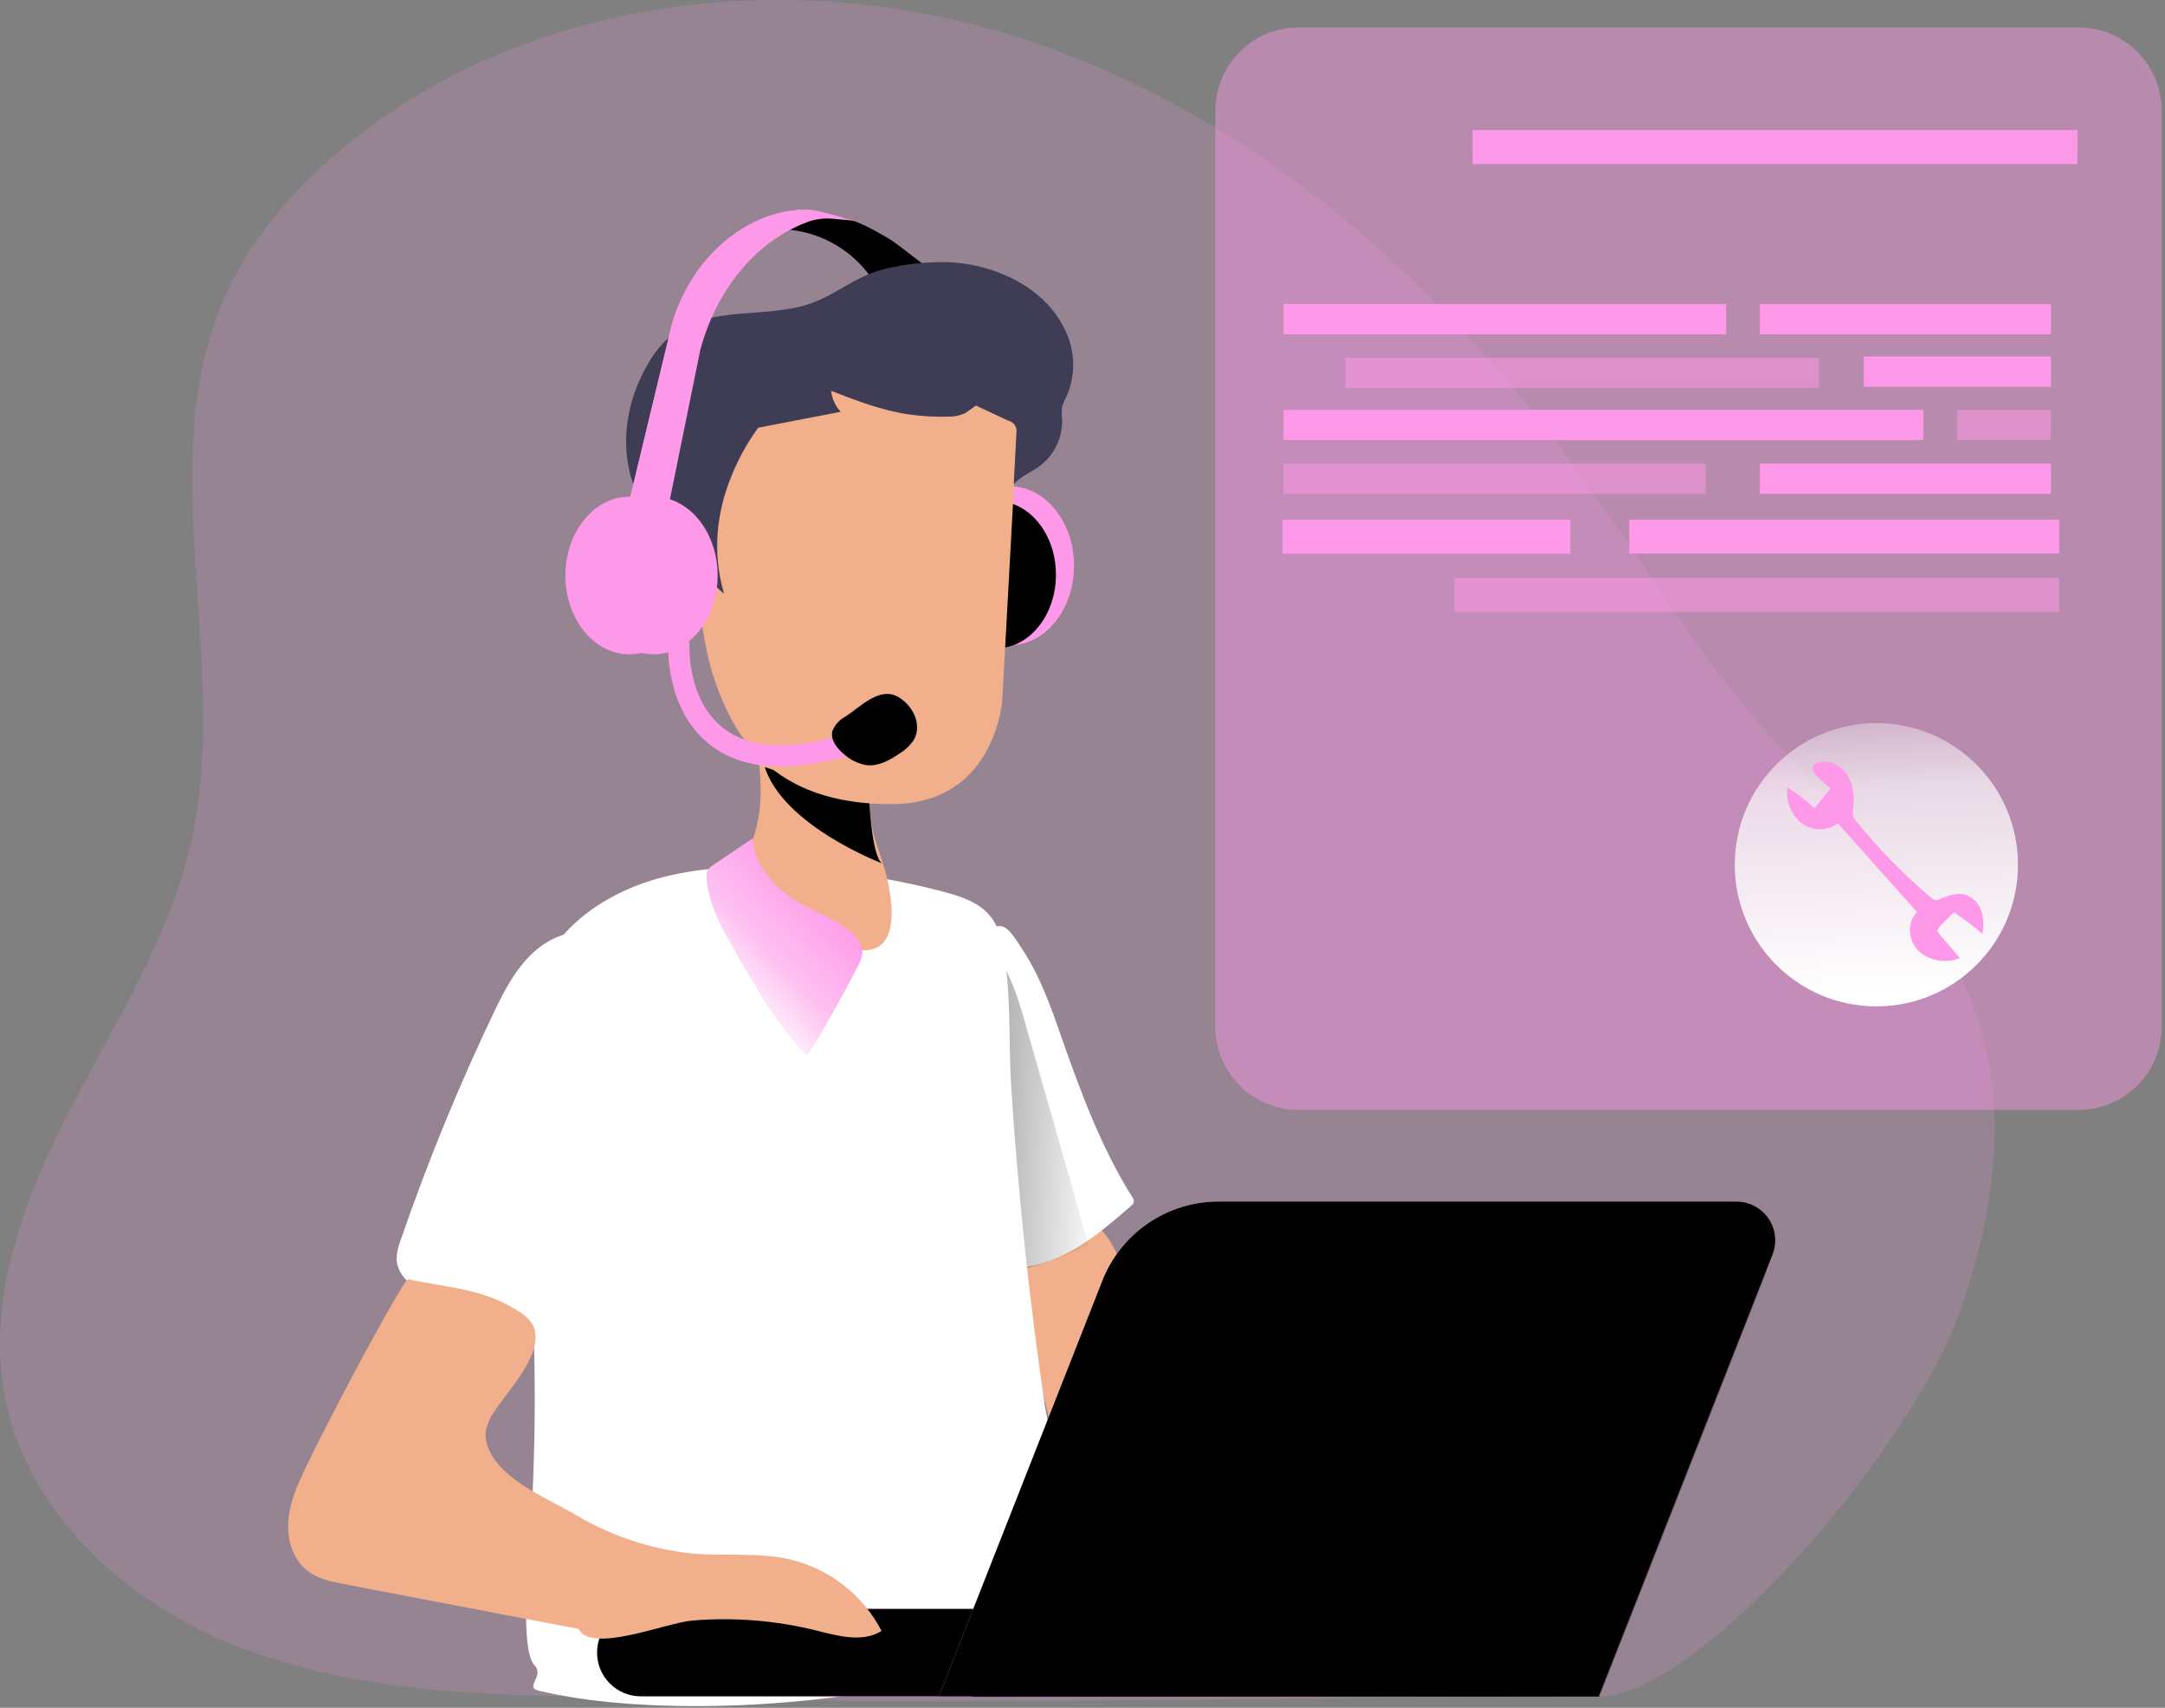 <svg width="407" height="321" viewBox="0 0 407 321" fill="none" xmlns="http://www.w3.org/2000/svg">
<rect x="0" y="0" width="407" height="321" fill="#808080" stroke="none"/>
<g clip-path="url(#clip0)">
<path opacity="0.18" d="M45.34 309.73C24.17 301.73 5.03 284.62 0.88 262.36C-2.54 244 4.51 225.36 13.08 208.75C21.65 192.14 32.03 176.09 36.03 157.85C43.48 123.93 28.11 86.3 42.71 54.79C47.1 45.33 53.96 37.17 61.71 30.22C95.6 -0.06 146.49 -6.84 189.9 6.55C233.31 19.94 269.55 51.2 296.21 87.98C307.21 103.14 316.77 119.33 328.76 133.7C344.74 152.84 365.48 169.64 372.42 193.55C377.47 210.83 374.42 229.55 368.42 246.55C359.19 272.61 319.42 318.96 300.49 318.87C258.3 318.66 177.35 320.73 138.24 319.23C108.94 318.08 76.01 321.31 45.34 309.73Z" fill="#FE98E8"/>
<path d="M226.19 274.62C227.19 277.47 228.07 280.74 226.62 283.39C225.65 284.867 224.345 286.094 222.81 286.97L209.01 296.35C206.36 298.15 203.55 300 200.37 300.24C197.19 300.48 193.58 298.45 193.31 295.24C192.99 291.57 196.84 289.06 198.64 285.84C201 281.62 199.7 276.39 198.47 271.71C195.369 259.931 193.103 247.948 191.69 235.85C194.52 234.69 202.76 229.5 205.69 230.36C208.99 231.36 211.97 240.59 213.44 243.6C218.409 253.63 222.669 263.995 226.19 274.62V274.62Z" fill="#F1AF8C"/>
<path d="M199.72 195.47C203.3 205.64 207.1 215.84 212.84 224.98C213.048 225.245 213.158 225.573 213.15 225.91C213.059 226.227 212.861 226.502 212.59 226.69C206.82 231.74 200.59 237.01 193 238.1C192.505 238.214 191.987 238.169 191.52 237.97C191.082 237.659 190.759 237.213 190.6 236.7C185.76 225.49 184.05 213.21 184.21 201.07C184.315 195.006 184.796 188.954 185.65 182.95C185.85 181.49 185.96 175.01 187.23 174.25C189.16 173.11 191.28 177.09 192.12 178.34C195.6 183.55 197.66 189.55 199.72 195.47Z" fill="white"/>
<path d="M184.03 176.09C184.03 176.09 188.54 177.78 192.21 190.48C195.88 203.18 204.64 233.96 204.64 233.96C204.64 233.96 191.09 240.73 187.7 238.19C184.31 235.65 184.03 176.09 184.03 176.09Z" fill="url(#paint0_linear)"/>
<path d="M145.59 163.01C138.21 162.78 130.74 163.14 123.64 165.14C116.54 167.14 109.79 170.92 105.13 176.65C99.97 182.99 97.71 191.28 97.19 199.43C96.67 207.58 97.75 215.75 98.57 223.89C100.491 242.943 100.999 262.112 100.09 281.24C99.87 285.82 97.25 309.73 100.47 313C102.47 315.06 98.47 317.12 101.32 317.8C124.62 323.4 166.48 320.65 188.54 311.31C194.15 308.93 199.78 305.62 202.54 300.2C205.54 294.33 197.44 271.06 196.47 264.53C193.53 244.603 191.41 224.57 190.11 204.43C189.54 195.52 190.2 185.92 188.37 177.17C187.04 170.82 182.95 169.09 177.05 167.53C166.765 164.854 156.213 163.338 145.59 163.01Z" fill="white"/>
<path d="M126.42 267.26C127.19 271.31 128.2 275.54 130.97 278.6C133.161 280.79 135.842 282.428 138.79 283.38C152.69 288.62 168.54 287.8 181.86 294.38C182.8 294.792 183.665 295.356 184.42 296.05C186.99 298.59 186.27 303.05 184.23 306.05C179.7 312.68 170.89 314.54 162.94 315.77C143.88 318.77 124.42 321.22 105.37 318.15C104.333 318.075 103.342 317.696 102.52 317.06C101.863 316.297 101.442 315.359 101.31 314.36C96.99 295.18 100.39 275.21 100.47 255.55C100.47 244.21 99.47 232.86 100.24 221.55C100.628 214.512 102.091 207.575 104.58 200.98C106.35 196.5 111.53 186.61 114.64 195.79C119.58 210.38 121 226.11 122.78 241.32C123.75 249.99 124.79 258.67 126.42 267.26Z" fill="url(#paint1_linear)"/>
<path d="M120.46 302.42H282.08C286.614 302.42 290.29 306.096 290.29 310.63C290.29 315.164 286.614 318.84 282.08 318.84H120.46C115.926 318.84 112.25 315.164 112.25 310.63C112.25 306.096 115.926 302.42 120.46 302.42Z" fill="#FE98E8"/>
<path d="M120.46 302.42H282.08C286.614 302.42 290.29 306.096 290.29 310.63C290.29 315.164 286.614 318.84 282.08 318.84H120.46C115.926 318.84 112.25 315.164 112.25 310.63C112.25 306.096 115.926 302.42 120.46 302.42Z" fill="url(#paint2_linear)"/>
<path d="M163.42 178.55C166.73 178.02 168.59 174.69 167.11 166.67C166.95 165.78 166.74 164.92 166.5 164.06C166.5 163.9 166.41 163.74 166.37 163.58C166.01 162.34 165.6 161.1 165.2 159.87C164.087 156.918 163.498 153.795 163.46 150.64C163.55 148.34 163.73 145.95 162.88 143.83C162.063 142.031 160.783 140.481 159.17 139.34C155.6 136.59 145.17 131.42 143.17 138.25C142.28 141.17 142.93 144.57 142.97 147.56C143.17 151.845 142.383 156.118 140.67 160.05C138.49 164.43 155.29 179.85 163.42 178.55Z" fill="#F1AF8C"/>
<path d="M165.77 162.26C165.77 162.26 147.33 155.26 143.77 144.19L163.42 150.62C163.42 150.62 163.89 160.75 165.77 162.26Z" fill="url(#paint3_linear)"/>
<path d="M115.78 186.2C117.662 207.121 114.194 228.178 105.7 247.39C105.449 248.099 105.026 248.734 104.47 249.24C103.573 249.797 102.523 250.056 101.47 249.98C93.244 250.157 85.195 247.573 78.61 242.64C76.61 241.13 74.73 239.2 74.56 236.85C74.555 235.59 74.804 234.342 75.29 233.18C80.395 218.344 86.355 203.817 93.14 189.67C95.66 184.43 99.04 178.29 105.14 175.98C112.48 173.21 115.27 180.72 115.78 186.2Z" fill="white"/>
<path d="M151.51 198.16C146.04 192.39 142.03 185.42 138.07 178.53C135.66 174.33 133.19 169.94 132.85 165.1C132.764 164.55 132.852 163.988 133.1 163.49C133.341 163.143 133.655 162.853 134.02 162.64L141.53 157.55C141.66 162.16 144.97 166.12 148.75 168.77C152.75 171.61 164.2 174.72 161.75 180.61C161.14 182.1 152.15 198.83 151.51 198.16Z" fill="#FE98E8"/>
<path d="M151.51 198.16C146.04 192.39 142.03 185.42 138.07 178.53C135.66 174.33 133.19 169.94 132.85 165.1C132.764 164.55 132.852 163.988 133.1 163.49C133.341 163.143 133.655 162.853 134.02 162.64L141.53 157.55C141.66 162.16 144.97 166.12 148.75 168.77C152.75 171.61 164.2 174.72 161.75 180.61C161.14 182.1 152.15 198.83 151.51 198.16Z" fill="url(#paint4_linear)"/>
<path d="M108.78 306.18L64.98 297.81C62.39 297.31 59.69 296.81 57.64 295.11C54.83 292.85 53.84 288.89 54.25 285.3C54.66 281.71 56.25 278.38 57.83 275.12C64.05 262.24 76.67 239.12 76.75 240.47C84.41 242.09 90.75 242.17 97.33 246.38C98.463 246.991 99.42 247.883 100.11 248.97C102.74 253.97 95.55 261.27 93.11 265.07C92.175 266.285 91.55 267.709 91.29 269.22C91.238 270.288 91.436 271.353 91.87 272.33C94.24 278.15 102.68 281.54 107.87 284.53C114.656 288.633 122.263 291.187 130.15 292.01C136.27 292.53 142.52 291.74 148.5 293.11C152.168 293.984 155.605 295.636 158.578 297.955C161.55 300.274 163.99 303.205 165.73 306.55C162.17 308.81 157.54 307.5 153.44 306.47C145.843 304.586 137.99 303.954 130.19 304.6C125.13 305.03 111.18 310.89 108.78 306.18Z" fill="#F1AF8C"/>
<path d="M176.5 318.85H300.5L333.21 235.85C333.653 234.743 333.818 233.544 333.69 232.358C333.562 231.172 333.146 230.036 332.476 229.049C331.807 228.062 330.906 227.254 329.852 226.696C328.797 226.139 327.623 225.848 326.43 225.85H229.09C224.376 225.847 219.77 227.265 215.873 229.917C211.976 232.569 208.967 236.334 207.24 240.72L176.5 318.85Z" fill="#FE98E8"/>
<path d="M176.5 318.85H300.5L333.21 235.85C333.653 234.743 333.818 233.544 333.69 232.358C333.562 231.172 333.146 230.036 332.476 229.049C331.807 228.062 330.906 227.254 329.852 226.696C328.797 226.139 327.623 225.848 326.43 225.85H229.09C224.376 225.847 219.77 227.265 215.873 229.917C211.976 232.569 208.967 236.334 207.24 240.72L176.5 318.85Z" fill="url(#paint5_linear)"/>
<path d="M182.8 318.94H300.62L331.7 240.13C332.114 239.08 332.265 237.944 332.14 236.823C332.015 235.701 331.617 234.626 330.983 233.693C330.348 232.76 329.495 231.995 328.497 231.467C327.5 230.938 326.389 230.661 325.26 230.66H232.8C228.322 230.663 223.948 232.012 220.247 234.532C216.545 237.051 213.686 240.625 212.04 244.79L182.8 318.94Z" fill="url(#paint6_linear)"/>
<path d="M167.42 45.04C164.42 43.28 161.42 41.49 158.03 40.83C154.64 40.17 150.03 40.57 147.74 43.13C150.709 43.339 153.603 44.164 156.235 45.554C158.868 46.943 161.182 48.866 163.03 51.2C163.202 51.503 163.474 51.737 163.8 51.86C164.079 51.889 164.36 51.837 164.61 51.71C165.99 51.19 176.33 53.55 176.93 52.3C176.9 52.3 168.69 45.81 167.42 45.04Z" fill="#FE98E8"/>
<path d="M167.42 45.04C164.42 43.28 161.42 41.49 158.03 40.83C154.64 40.17 150.03 40.57 147.74 43.13C150.709 43.339 153.603 44.164 156.235 45.554C158.868 46.943 161.182 48.866 163.03 51.2C163.202 51.503 163.474 51.737 163.8 51.86C164.079 51.889 164.36 51.837 164.61 51.71C165.99 51.19 176.33 53.55 176.93 52.3C176.9 52.3 168.69 45.81 167.42 45.04Z" fill="url(#paint7_linear)"/>
<path d="M189.77 121.3C183.065 121.3 177.63 114.602 177.63 106.34C177.63 98.078 183.065 91.38 189.77 91.38C196.475 91.38 201.91 98.078 201.91 106.34C201.91 114.602 196.475 121.3 189.77 121.3Z" fill="#FE98E8"/>
<path d="M187.28 121.86C181.078 121.86 176.05 115.664 176.05 108.02C176.05 100.376 181.078 94.18 187.28 94.18C193.482 94.18 198.51 100.376 198.51 108.02C198.51 115.664 193.482 121.86 187.28 121.86Z" fill="#FE98E8"/>
<path d="M187.28 121.86C181.078 121.86 176.05 115.664 176.05 108.02C176.05 100.376 181.078 94.18 187.28 94.18C193.482 94.18 198.51 100.376 198.51 108.02C198.51 115.664 193.482 121.86 187.28 121.86Z" fill="url(#paint8_linear)"/>
<path d="M191.23 80.14L188.42 131.55C188.42 131.55 187.17 150.95 167.94 151.14C144.84 151.37 137.81 137.94 134.3 127.72C130.79 117.5 127.62 87.48 134.3 79.18C140.98 70.88 178.57 50.45 191.23 80.14Z" fill="#F1AF8C"/>
<path d="M176.62 49.27C185.68 49.11 196.03 53.34 200.16 61.89C201.151 63.857 201.691 66.021 201.739 68.223C201.787 70.426 201.344 72.611 200.44 74.62C200.108 75.211 199.846 75.838 199.66 76.49C199.57 77.21 199.57 77.939 199.66 78.66C199.739 80.397 199.389 82.127 198.64 83.696C197.892 85.266 196.769 86.627 195.37 87.66C193.78 88.81 191.85 89.53 190.58 91.02L191.07 81.45C191.183 80.933 191.087 80.392 190.802 79.946C190.517 79.5 190.067 79.185 189.55 79.07L183.46 76.23C183.46 76.23 181.58 77.6 181.35 77.71C180.339 78.14 179.248 78.349 178.15 78.32C175.763 78.376 173.376 78.243 171.01 77.92C165.9 77.19 161.01 75.32 156.24 73.46C156.394 74.939 157.034 76.324 158.06 77.4L142.53 80.4C140.255 83.528 138.422 86.953 137.08 90.58C136.006 93.415 135.301 96.376 134.98 99.39C134.564 103.488 134.948 107.628 136.11 111.58C135.054 110.775 134.129 109.81 133.37 108.72C131.966 109.695 130.412 110.435 128.77 110.91C128.428 111.037 128.058 111.068 127.7 111C126.94 110.79 126.78 109.89 126.7 109.17C126.08 102.72 121.28 97.27 119.08 91.11C116.41 83.65 117.76 75.26 121.84 68.35C123.049 66.16 124.693 64.241 126.67 62.71C133.82 57.47 143.98 59.87 152.14 57.13C156.02 55.83 159.14 53.36 162.85 51.73C166.97 49.98 172.13 49.35 176.62 49.27Z" fill="#3F3D56"/>
<path d="M176.62 49.27C185.68 49.11 196.03 53.34 200.16 61.89C201.151 63.857 201.691 66.021 201.739 68.223C201.787 70.426 201.344 72.611 200.44 74.62C200.108 75.211 199.846 75.838 199.66 76.49C199.57 77.21 199.57 77.939 199.66 78.66C199.739 80.397 199.389 82.127 198.64 83.696C197.892 85.266 196.769 86.627 195.37 87.66C193.78 88.81 191.85 89.53 190.58 91.02L191.07 81.45C191.183 80.933 191.087 80.392 190.802 79.946C190.517 79.5 190.067 79.185 189.55 79.07L183.46 76.23C183.46 76.23 181.58 77.6 181.35 77.71C180.339 78.14 179.248 78.349 178.15 78.32C175.763 78.376 173.376 78.243 171.01 77.92C165.9 77.19 161.01 75.32 156.24 73.46C156.394 74.939 157.034 76.324 158.06 77.4L142.53 80.4C140.255 83.528 138.422 86.953 137.08 90.58C136.006 93.415 135.301 96.376 134.98 99.39C134.564 103.488 134.948 107.628 136.11 111.58C135.054 110.775 134.129 109.81 133.37 108.72C131.966 109.695 130.412 110.435 128.77 110.91C128.428 111.037 128.058 111.068 127.7 111C126.94 110.79 126.78 109.89 126.7 109.17C126.08 102.72 121.28 97.27 119.08 91.11C116.41 83.65 117.76 75.26 121.84 68.35C123.049 66.16 124.693 64.241 126.67 62.71C133.82 57.47 143.98 59.87 152.14 57.13C156.02 55.83 159.14 53.36 162.85 51.73C166.97 49.98 172.13 49.35 176.62 49.27Z" fill="url(#paint9_linear)"/>
<path d="M122.9 122.99C116.267 122.99 110.89 116.359 110.89 108.18C110.89 100.001 116.267 93.37 122.9 93.37C129.533 93.37 134.91 100.001 134.91 108.18C134.91 116.359 129.533 122.99 122.9 122.99Z" fill="#FE98E8"/>
<path d="M122.9 122.99C116.267 122.99 110.89 116.359 110.89 108.18C110.89 100.001 116.267 93.37 122.9 93.37C129.533 93.37 134.91 100.001 134.91 108.18C134.91 116.359 129.533 122.99 122.9 122.99Z" fill="url(#paint10_linear)"/>
<path d="M118.3 122.99C111.667 122.99 106.29 116.359 106.29 108.18C106.29 100.001 111.667 93.37 118.3 93.37C124.933 93.37 130.31 100.001 130.31 108.18C130.31 116.359 124.933 122.99 118.3 122.99Z" fill="#FE98E8"/>
<path d="M118.21 94.55L124.21 95.19L125.64 95.34L131.64 65.81C134.76 54.13 142.39 45.15 151.96 41.67C153.442 41.153 155.018 40.965 156.58 41.12L160.67 41.49L158.67 40.96L154.67 39.9C153.42 39.555 152.126 39.397 150.83 39.43C140.15 39.82 130.02 48.43 126.35 60.77L118.21 94.55Z" fill="#FE98E8"/>
<path d="M118.21 94.55L124.21 95.19L125.64 95.34L131.64 65.81C134.76 54.13 142.39 45.15 151.96 41.67C153.442 41.153 155.018 40.965 156.58 41.12L160.67 41.49L158.67 40.96L154.67 39.9C153.42 39.555 152.126 39.397 150.83 39.43C140.15 39.82 130.02 48.43 126.35 60.77L118.21 94.55Z" fill="url(#paint11_linear)"/>
<path d="M118.21 94.55L124.21 95.19L130.21 65.59C133.38 53.79 141.08 44.74 150.74 41.23C152.235 40.694 153.831 40.503 155.41 40.67L158.67 40.96L154.67 39.9C153.42 39.555 152.126 39.397 150.83 39.43C140.15 39.82 130.02 48.43 126.35 60.77L118.21 94.55Z" fill="#FE98E8"/>
<path opacity="0.45" d="M244.12 5.16H390.75C399.388 5.16 406.39 12.162 406.39 20.8V192.98C406.39 201.618 399.388 208.62 390.75 208.62H244.12C235.482 208.62 228.48 201.618 228.48 192.98V20.8C228.48 12.162 235.482 5.16 244.12 5.16Z" fill="#FE98E8"/>
<path d="M352.74 189.16C338.038 189.16 326.12 177.242 326.12 162.54C326.12 147.838 338.038 135.92 352.74 135.92C367.442 135.92 379.36 147.838 379.36 162.54C379.36 177.242 367.442 189.16 352.74 189.16Z" fill="url(#paint12_linear)"/>
<path d="M276.83 24.45H390.54V30.85H276.83V24.45Z" fill="#FE98E8"/>
<path opacity="0.51" d="M273.4 108.61H387.11V115.01H273.4V108.61Z" fill="#FE98E8"/>
<path d="M306.28 97.66H387.11V104.06H306.28V97.66Z" fill="#FE98E8"/>
<path d="M241.11 97.66H295.22V104.06H241.11V97.66Z" fill="#FE98E8"/>
<path d="M241.29 57.15H324.49V62.84H241.29V57.15Z" fill="#FE98E8"/>
<path opacity="0.51" d="M252.91 67.24H341.92V72.93H252.91V67.24Z" fill="#FE98E8"/>
<path d="M330.84 57.15H385.56V62.84H330.84V57.15Z" fill="#FE98E8"/>
<path d="M241.29 77.04H361.56V82.73H241.29V77.04Z" fill="#FE98E8"/>
<path opacity="0.51" d="M367.9 77.04H385.56V82.73H367.9V77.04Z" fill="#FE98E8"/>
<path opacity="0.51" d="M241.3 87.14H320.68V92.83H241.3V87.14Z" fill="#FE98E8"/>
<path d="M330.84 87.14H385.56V92.83H330.84V87.14Z" fill="#FE98E8"/>
<path d="M350.37 67H385.56V72.69H350.37V67Z" fill="#FE98E8"/>
<path d="M346.84 145.04C348.4 146.95 348.66 149.62 348.37 152.04C348.28 152.479 348.28 152.931 348.37 153.37C348.503 153.739 348.707 154.079 348.97 154.37C353.207 159.637 357.954 164.474 363.14 168.81C363.286 168.951 363.46 169.06 363.65 169.13C363.99 169.2 364.343 169.151 364.65 168.99C366.15 168.4 367.76 167.76 369.33 168.14C370.042 168.353 370.692 168.731 371.23 169.244C371.767 169.756 372.175 170.389 372.42 171.09C372.905 172.503 372.985 174.024 372.65 175.48C370.943 174.06 369.167 172.727 367.32 171.48L364.69 174.09C364.554 174.194 364.442 174.327 364.362 174.479C364.283 174.631 364.237 174.799 364.23 174.97C364.281 175.175 364.389 175.362 364.54 175.51L368.42 180.09C367.144 180.601 365.752 180.752 364.396 180.526C363.04 180.3 361.772 179.707 360.73 178.81C358.73 176.91 358.43 173.36 360.39 171.45L345.5 154.76C344.496 155.502 343.277 155.895 342.028 155.877C340.78 155.859 339.572 155.431 338.59 154.66C337.637 153.854 336.899 152.823 336.445 151.66C335.991 150.497 335.835 149.239 335.99 148C337.843 149.111 339.562 150.433 341.11 151.94L344.11 148.2C343.05 147.2 338.94 144.44 341.61 143.36C343.37 142.65 345.7 143.65 346.84 145.04Z" fill="#FE98E8"/>
<path d="M260.65 172.02L259.22 167.47C259.22 167.47 264.87 163.01 265.04 163.29L265.27 160L260.1 154.5L262.48 150.37C262.48 150.37 269.48 151.51 269.48 151.83C270.831 150.56 272.286 149.406 273.83 148.38L274.05 140.88L278.65 139.63C278.65 139.63 282.86 145.47 282.58 145.63C282.58 145.63 285.82 146.31 287.37 146.8L292.61 142.34L296.61 144.92C296.61 144.92 295.42 150.49 294.95 151.66C296.07 152.89 297.47 154.28 297.47 154.28L304.93 155.48L305.57 160.2C305.57 160.2 300.32 163.04 299.3 163.33C299.279 164.859 299.043 166.377 298.6 167.84L302.67 174.1L299.6 177.74C299.6 177.74 295.53 176.31 293.76 175.53C292.11 177.03 289.76 178.81 289.76 178.81L287.88 186.13L283.12 186.33C283.12 186.33 280.83 181 280.59 179.83C279.059 179.659 277.515 179.639 275.98 179.77L269.29 183.28L265.94 179.88C266.907 177.719 267.985 175.609 269.17 173.56C268.745 173.044 268.361 172.495 268.02 171.92L260.65 172.02ZM282.85 172.19C284.721 172.192 286.551 171.639 288.108 170.601C289.665 169.562 290.879 168.086 291.597 166.357C292.315 164.629 292.503 162.726 292.139 160.891C291.776 159.055 290.875 157.368 289.553 156.044C288.23 154.72 286.545 153.818 284.709 153.453C282.874 153.087 280.971 153.273 279.242 153.989C277.513 154.705 276.035 155.917 274.995 157.473C273.955 159.029 273.4 160.859 273.4 162.73C273.403 165.236 274.399 167.64 276.17 169.413C277.942 171.186 280.344 172.185 282.85 172.19V172.19Z" fill="url(#paint13_linear)"/>
<path d="M197.69 77.55C195.92 74.05 192.08 71.97 188.21 71.34C184.34 70.71 180.38 71.29 176.51 71.88C180.26 74.88 190.73 79.35 190.93 80.15C191.071 81.566 191.088 82.991 190.98 84.41C190.84 86.47 190.77 88.63 190.78 90.69C191.746 89.744 192.828 88.924 194 88.25C195.008 87.862 195.926 87.273 196.7 86.52C197.712 85.279 198.343 83.772 198.519 82.181C198.694 80.59 198.407 78.982 197.69 77.55V77.55Z" fill="url(#paint14_linear)"/>
<path d="M146.76 144.08C151.278 143.989 155.758 143.241 160.06 141.86C160.569 141.707 160.997 141.359 161.249 140.891C161.501 140.423 161.558 139.874 161.405 139.365C161.253 138.856 160.904 138.428 160.436 138.176C159.968 137.924 159.419 137.867 158.91 138.02C148.61 141.12 140.86 140.71 135.91 136.8C129.17 131.51 129.61 121.43 129.61 121.33C129.637 120.8 129.451 120.28 129.095 119.886C128.739 119.493 128.24 119.257 127.71 119.23C127.18 119.203 126.66 119.389 126.266 119.745C125.873 120.101 125.637 120.6 125.61 121.13C125.61 121.62 125.08 133.4 133.44 139.96C136.92 142.7 141.36 144.073 146.76 144.08Z" fill="#FE98E8"/>
<path d="M146.76 144.08C151.278 143.989 155.758 143.241 160.06 141.86C160.569 141.707 160.997 141.359 161.249 140.891C161.501 140.423 161.558 139.874 161.405 139.365C161.253 138.856 160.904 138.428 160.436 138.176C159.968 137.924 159.419 137.867 158.91 138.02C148.61 141.12 140.86 140.71 135.91 136.8C129.17 131.51 129.61 121.43 129.61 121.33C129.637 120.8 129.451 120.28 129.095 119.886C128.739 119.493 128.24 119.257 127.71 119.23C127.18 119.203 126.66 119.389 126.266 119.745C125.873 120.101 125.637 120.6 125.61 121.13C125.61 121.62 125.08 133.4 133.44 139.96C136.92 142.7 141.36 144.073 146.76 144.08Z" fill="url(#paint15_linear)"/>
<path d="M159.02 134.64C157.873 135.217 156.974 136.19 156.49 137.38C156.05 139.08 157.37 140.71 158.73 141.82C159.899 142.862 161.337 143.555 162.88 143.82C165.14 144.09 167.3 142.87 169.18 141.58C170.229 140.94 171.124 140.076 171.8 139.05C173.54 135.99 171.29 132.05 168.34 130.75C165.07 129.34 161.59 132.95 159.02 134.64Z" fill="#FE98E8"/>
<path d="M159.02 134.64C157.873 135.217 156.974 136.19 156.49 137.38C156.05 139.08 157.37 140.71 158.73 141.82C159.899 142.862 161.337 143.555 162.88 143.82C165.14 144.09 167.3 142.87 169.18 141.58C170.229 140.94 171.124 140.076 171.8 139.05C173.54 135.99 171.29 132.05 168.34 130.75C165.07 129.34 161.59 132.95 159.02 134.64Z" fill="url(#paint16_linear)"/>
</g>
<defs>
<linearGradient id="paint0_linear" x1="139.68" y1="205.35" x2="208.18" y2="208.36" gradientUnits="userSpaceOnUse">
<stop offset="0.01"/>
<stop offset="1" stop-opacity="0"/>
</linearGradient>
<linearGradient id="paint1_linear" x1="-38215.9" y1="56784.2" x2="-12547.5" y2="40620" gradientUnits="userSpaceOnUse">
<stop offset="0.01"/>
<stop offset="1" stop-opacity="0"/>
</linearGradient>
<linearGradient id="paint2_linear" x1="-36161.6" y1="5297.71" x2="-36164.2" y2="5767.47" gradientUnits="userSpaceOnUse">
<stop offset="0.01"/>
<stop offset="1" stop-opacity="0"/>
</linearGradient>
<linearGradient id="paint3_linear" x1="-5537.29" y1="2939.08" x2="-5450.16" y2="3769.76" gradientUnits="userSpaceOnUse">
<stop offset="0.01"/>
<stop offset="1" stop-opacity="0"/>
</linearGradient>
<linearGradient id="paint4_linear" x1="156.67" y1="167.25" x2="135.5" y2="187.29" gradientUnits="userSpaceOnUse">
<stop offset="0.02" stop-color="white" stop-opacity="0"/>
<stop offset="0.58" stop-color="white" stop-opacity="0.39"/>
<stop offset="1" stop-color="white"/>
</linearGradient>
<linearGradient id="paint5_linear" x1="-38276.3" y1="13711.8" x2="-31639.4" y2="33536.2" gradientUnits="userSpaceOnUse">
<stop offset="0.01"/>
<stop offset="1" stop-opacity="0"/>
</linearGradient>
<linearGradient id="paint6_linear" x1="229.14" y1="357.75" x2="291.24" y2="184.99" gradientUnits="userSpaceOnUse">
<stop offset="0.01"/>
<stop offset="0.09" stop-opacity="0.82"/>
<stop offset="1" stop-opacity="0"/>
</linearGradient>
<linearGradient id="paint7_linear" x1="-7032.7" y1="832.797" x2="-7043.2" y2="1097.08" gradientUnits="userSpaceOnUse">
<stop offset="0.01"/>
<stop offset="1" stop-opacity="0"/>
</linearGradient>
<linearGradient id="paint8_linear" x1="-4846" y1="2489.33" x2="-4500.49" y2="3587.69" gradientUnits="userSpaceOnUse">
<stop offset="0.01"/>
<stop offset="1" stop-opacity="0"/>
</linearGradient>
<linearGradient id="paint9_linear" x1="-22612" y1="5957.91" x2="-21533.9" y2="7121.67" gradientUnits="userSpaceOnUse">
<stop offset="0.01"/>
<stop offset="1" stop-opacity="0"/>
</linearGradient>
<linearGradient id="paint10_linear" x1="-6724.96" y1="3285.22" x2="-6375.67" y2="3341.87" gradientUnits="userSpaceOnUse">
<stop offset="0.01"/>
<stop offset="1" stop-opacity="0"/>
</linearGradient>
<linearGradient id="paint11_linear" x1="-12220.7" y1="4990.64" x2="-10742.9" y2="5478.79" gradientUnits="userSpaceOnUse">
<stop offset="0.01"/>
<stop offset="1" stop-opacity="0"/>
</linearGradient>
<linearGradient id="paint12_linear" x1="347.97" y1="67.19" x2="353.94" y2="186.54" gradientUnits="userSpaceOnUse">
<stop offset="0.02" stop-color="white" stop-opacity="0"/>
<stop offset="0.58" stop-color="white" stop-opacity="0.39"/>
<stop offset="0.68" stop-color="white" stop-opacity="0.68"/>
<stop offset="1" stop-color="white"/>
</linearGradient>
<linearGradient id="paint13_linear" x1="-6782.27" y1="6333.92" x2="-5669.16" y2="8977.72" gradientUnits="userSpaceOnUse">
<stop offset="0.02" stop-color="white" stop-opacity="0"/>
<stop offset="0.58" stop-color="white" stop-opacity="0.39"/>
<stop offset="0.68" stop-color="white" stop-opacity="0.68"/>
<stop offset="1" stop-color="white"/>
</linearGradient>
<linearGradient id="paint14_linear" x1="-4691" y1="2492.13" x2="-4727.17" y2="1911.69" gradientUnits="userSpaceOnUse">
<stop offset="0.01"/>
<stop offset="1" stop-opacity="0"/>
</linearGradient>
<linearGradient id="paint15_linear" x1="-9241.71" y1="3848.1" x2="-9438.6" y2="4432.43" gradientUnits="userSpaceOnUse">
<stop offset="0.02" stop-color="white" stop-opacity="0"/>
<stop offset="0.58" stop-color="white" stop-opacity="0.39"/>
<stop offset="0.68" stop-color="white" stop-opacity="0.68"/>
<stop offset="1" stop-color="white"/>
</linearGradient>
<linearGradient id="paint16_linear" x1="-3845.66" y1="2230.64" x2="-3697.05" y2="2587.62" gradientUnits="userSpaceOnUse">
<stop offset="0.01"/>
<stop offset="1" stop-opacity="0"/>
</linearGradient>
<clipPath id="clip0">
<rect width="406.39" height="320.69" fill="white" transform="matrix(-1 0 0 1 406.39 0)"/>
</clipPath>
</defs>
</svg>
